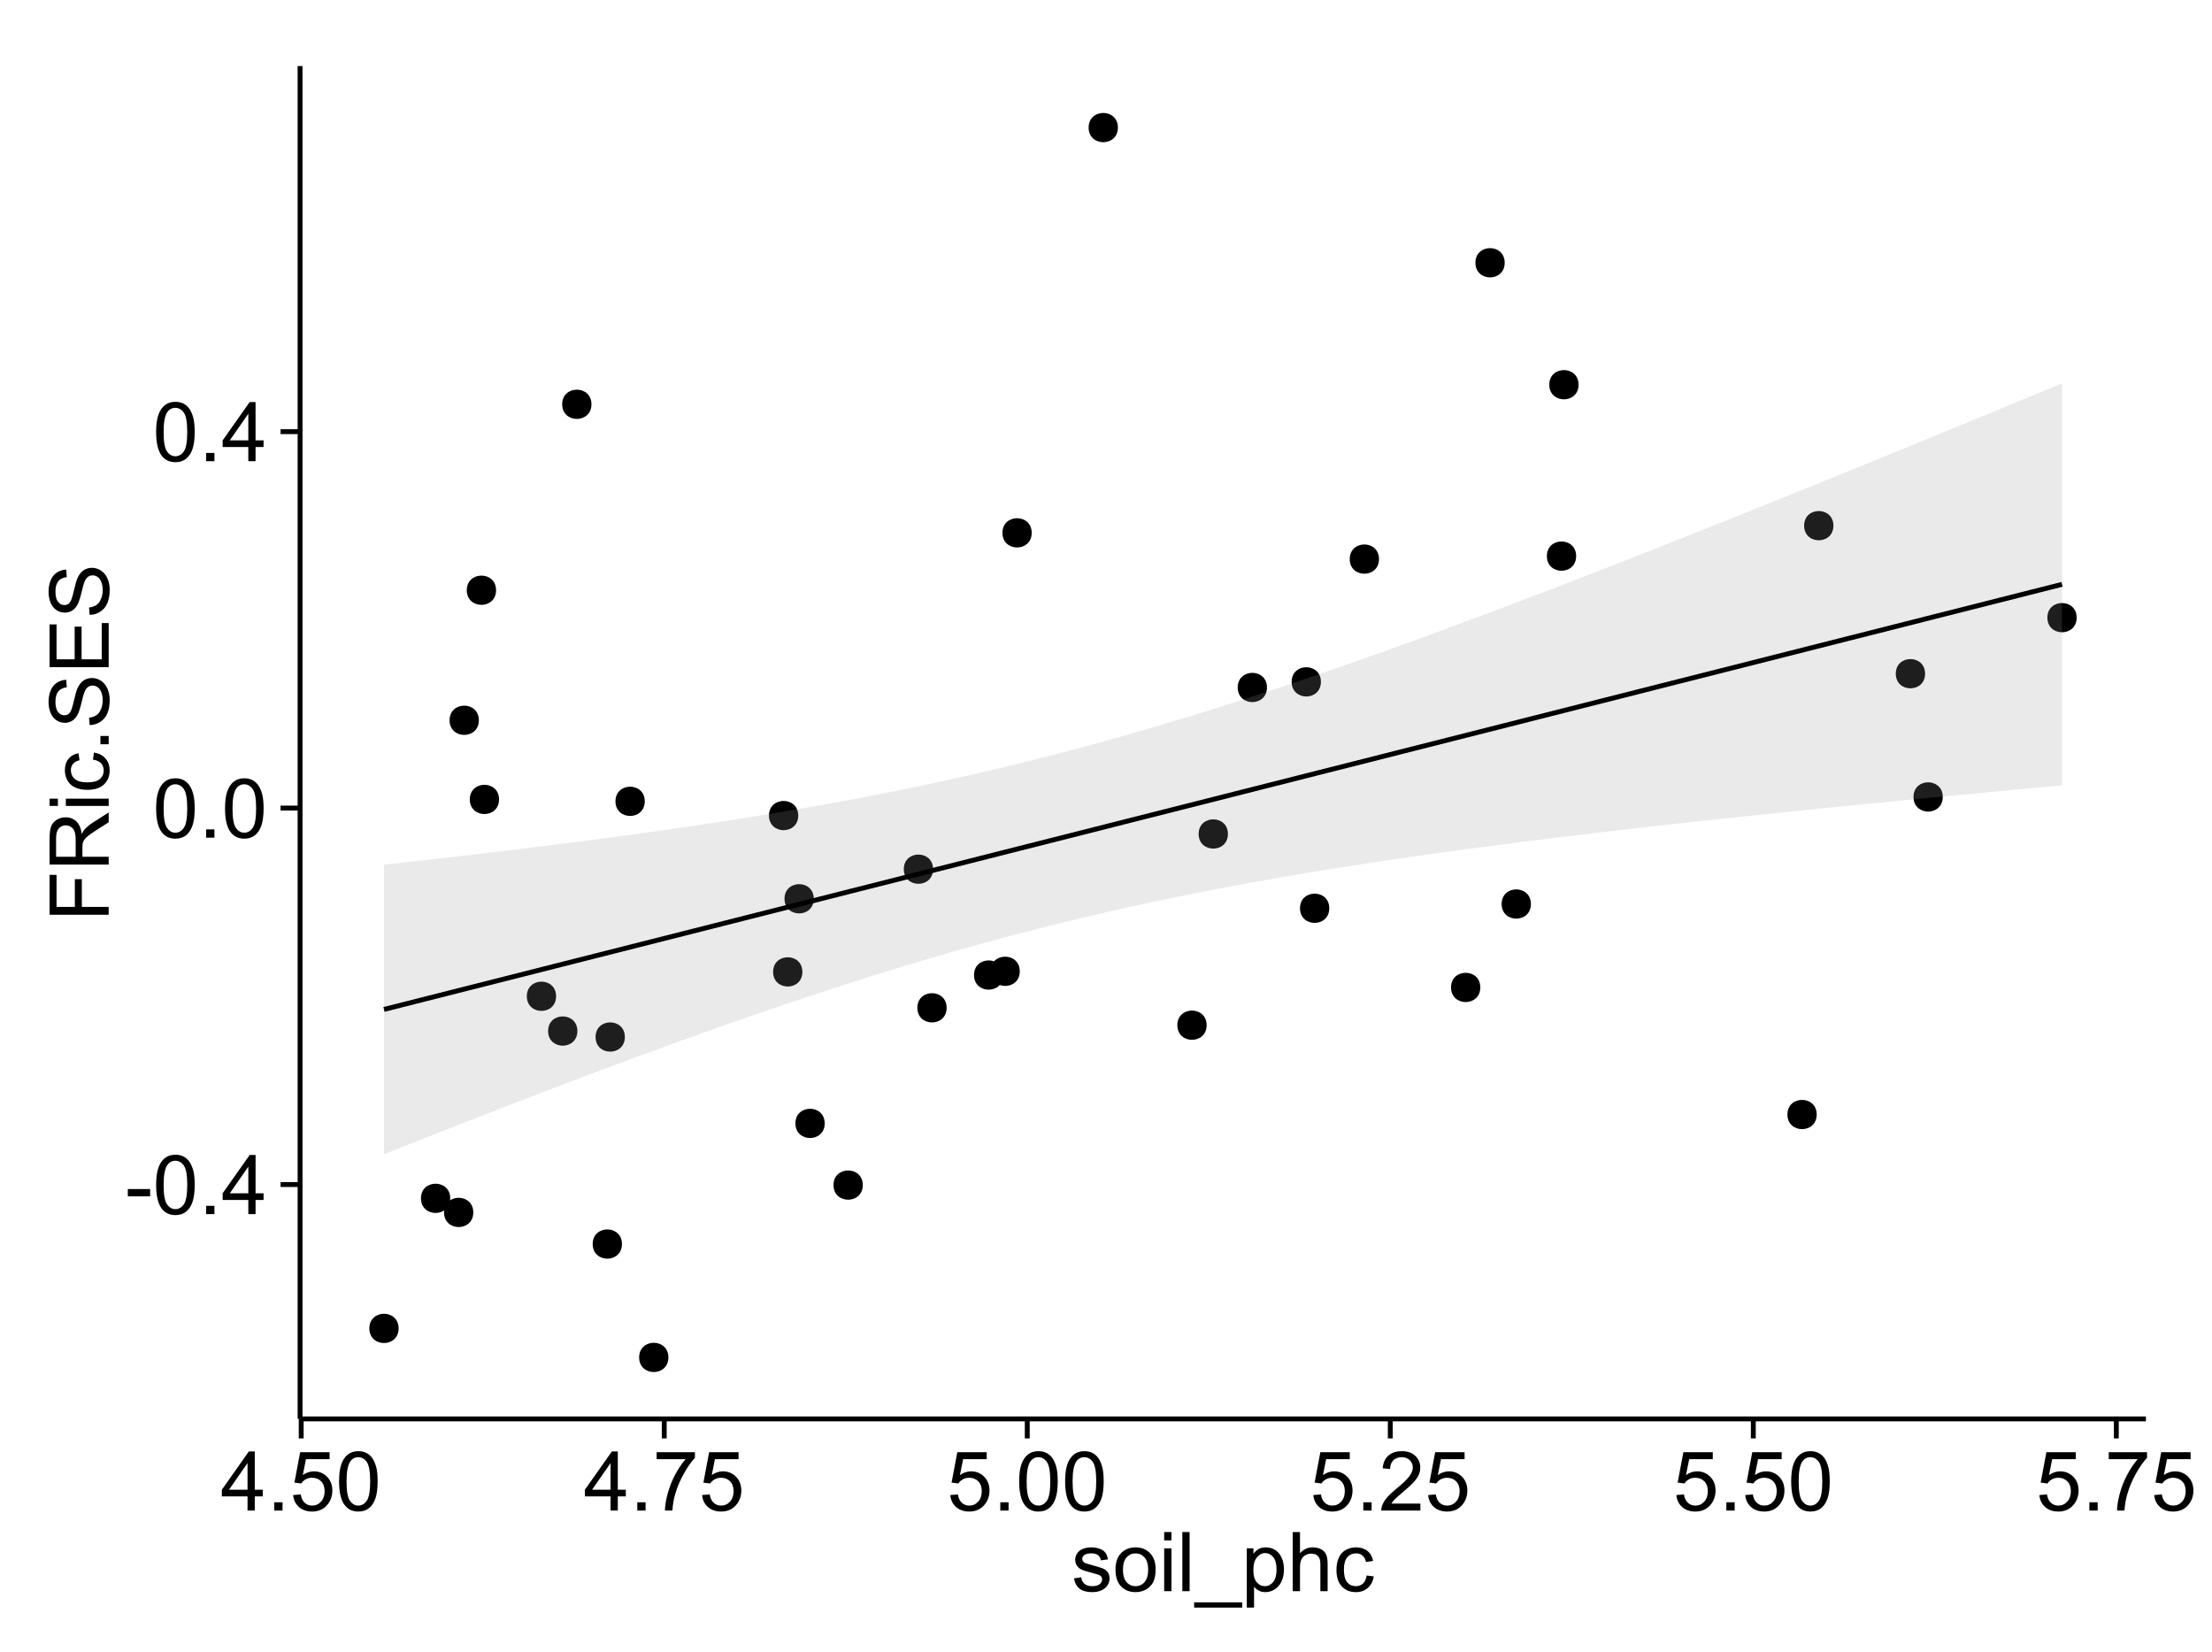 <?xml version="1.0" encoding="UTF-8"?>
<svg xmlns="http://www.w3.org/2000/svg" xmlns:xlink="http://www.w3.org/1999/xlink" width="482pt" height="360pt" viewBox="0 0 482 360" version="1.1">
<defs>
<g>
<symbol overflow="visible" id="glyph0-0">
<path style="stroke:none;" d="M 0.57 -3.867 L 0.57 -5.457 L 5.43 -5.457 L 5.43 -3.867 Z M 0.57 -3.867 "/>
</symbol>
<symbol overflow="visible" id="glyph0-1">
<path style="stroke:none;" d="M 0.746 -6.355 C 0.742 -7.875 0.898 -9.102 1.215 -10.031 C 1.527 -10.961 1.996 -11.676 2.613 -12.18 C 3.23 -12.684 4.008 -12.938 4.949 -12.938 C 5.637 -12.938 6.242 -12.797 6.766 -12.52 C 7.285 -12.238 7.715 -11.836 8.059 -11.316 C 8.395 -10.789 8.664 -10.152 8.859 -9.398 C 9.051 -8.645 9.145 -7.629 9.148 -6.355 C 9.145 -4.84 8.992 -3.617 8.684 -2.691 C 8.371 -1.762 7.906 -1.047 7.289 -0.539 C 6.672 -0.035 5.891 0.215 4.949 0.219 C 3.703 0.215 2.727 -0.227 2.023 -1.117 C 1.168 -2.188 0.742 -3.934 0.746 -6.355 Z M 2.375 -6.355 C 2.371 -4.234 2.621 -2.824 3.117 -2.129 C 3.609 -1.426 4.219 -1.078 4.949 -1.082 C 5.672 -1.078 6.281 -1.43 6.781 -2.137 C 7.273 -2.836 7.523 -4.242 7.523 -6.355 C 7.523 -8.473 7.273 -9.883 6.781 -10.582 C 6.281 -11.277 5.664 -11.625 4.93 -11.629 C 4.199 -11.625 3.621 -11.316 3.191 -10.703 C 2.645 -9.918 2.371 -8.469 2.375 -6.355 Z M 2.375 -6.355 "/>
</symbol>
<symbol overflow="visible" id="glyph0-2">
<path style="stroke:none;" d="M 1.633 0 L 1.633 -1.801 L 3.438 -1.801 L 3.438 0 Z M 1.633 0 "/>
</symbol>
<symbol overflow="visible" id="glyph0-3">
<path style="stroke:none;" d="M 5.82 0 L 5.82 -3.086 L 0.227 -3.086 L 0.227 -4.535 L 6.109 -12.883 L 7.398 -12.883 L 7.398 -4.535 L 9.141 -4.535 L 9.141 -3.086 L 7.398 -3.086 L 7.398 0 Z M 5.82 -4.535 L 5.82 -10.344 L 1.785 -4.535 Z M 5.82 -4.535 "/>
</symbol>
<symbol overflow="visible" id="glyph0-4">
<path style="stroke:none;" d="M 0.746 -3.375 L 2.406 -3.516 C 2.527 -2.707 2.812 -2.098 3.266 -1.691 C 3.711 -1.281 4.254 -1.078 4.887 -1.082 C 5.648 -1.078 6.293 -1.363 6.82 -1.941 C 7.344 -2.512 7.605 -3.273 7.609 -4.227 C 7.605 -5.125 7.352 -5.84 6.848 -6.363 C 6.34 -6.883 5.676 -7.141 4.859 -7.145 C 4.344 -7.141 3.887 -7.027 3.48 -6.797 C 3.07 -6.566 2.746 -6.266 2.516 -5.898 L 1.027 -6.09 L 2.277 -12.711 L 8.684 -12.711 L 8.684 -11.195 L 3.543 -11.195 L 2.848 -7.734 C 3.621 -8.273 4.43 -8.543 5.281 -8.543 C 6.402 -8.543 7.352 -8.152 8.129 -7.371 C 8.898 -6.59 9.285 -5.586 9.289 -4.367 C 9.285 -3.195 8.945 -2.188 8.27 -1.344 C 7.441 -0.301 6.316 0.215 4.887 0.219 C 3.715 0.215 2.758 -0.109 2.016 -0.766 C 1.273 -1.418 0.848 -2.289 0.746 -3.375 Z M 0.746 -3.375 "/>
</symbol>
<symbol overflow="visible" id="glyph0-5">
<path style="stroke:none;" d="M 0.852 -11.195 L 0.852 -12.719 L 9.195 -12.719 L 9.195 -11.488 C 8.367 -10.613 7.555 -9.453 6.754 -8.008 C 5.945 -6.559 5.324 -5.07 4.887 -3.543 C 4.57 -2.461 4.367 -1.281 4.281 0 L 2.656 0 C 2.668 -1.012 2.867 -2.234 3.25 -3.672 C 3.629 -5.105 4.176 -6.492 4.891 -7.828 C 5.602 -9.16 6.359 -10.281 7.164 -11.195 Z M 0.852 -11.195 "/>
</symbol>
<symbol overflow="visible" id="glyph0-6">
<path style="stroke:none;" d="M 9.062 -1.52 L 9.062 0 L 0.547 0 C 0.531 -0.379 0.594 -0.742 0.73 -1.098 C 0.945 -1.676 1.293 -2.25 1.77 -2.812 C 2.246 -3.375 2.934 -4.023 3.84 -4.766 C 5.238 -5.906 6.188 -6.816 6.68 -7.492 C 7.172 -8.16 7.418 -8.793 7.418 -9.395 C 7.418 -10.02 7.191 -10.551 6.746 -10.98 C 6.293 -11.41 5.711 -11.625 4.992 -11.629 C 4.23 -11.625 3.621 -11.395 3.164 -10.941 C 2.703 -10.48 2.469 -9.848 2.469 -9.043 L 0.844 -9.211 C 0.953 -10.422 1.371 -11.344 2.102 -11.984 C 2.824 -12.617 3.801 -12.938 5.027 -12.938 C 6.262 -12.938 7.238 -12.594 7.961 -11.91 C 8.68 -11.223 9.039 -10.371 9.043 -9.359 C 9.039 -8.84 8.934 -8.336 8.727 -7.84 C 8.512 -7.34 8.164 -6.812 7.676 -6.266 C 7.188 -5.711 6.375 -4.957 5.238 -4 C 4.285 -3.199 3.676 -2.66 3.41 -2.379 C 3.141 -2.094 2.918 -1.805 2.742 -1.52 Z M 9.062 -1.52 "/>
</symbol>
<symbol overflow="visible" id="glyph0-7">
<path style="stroke:none;" d="M 0.555 -2.785 L 2.117 -3.031 C 2.203 -2.402 2.449 -1.922 2.852 -1.59 C 3.25 -1.254 3.812 -1.09 4.535 -1.09 C 5.262 -1.09 5.801 -1.234 6.152 -1.531 C 6.504 -1.824 6.68 -2.172 6.68 -2.574 C 6.68 -2.926 6.523 -3.207 6.215 -3.418 C 5.996 -3.555 5.457 -3.734 4.598 -3.953 C 3.434 -4.246 2.629 -4.5 2.184 -4.715 C 1.734 -4.926 1.395 -5.223 1.164 -5.602 C 0.93 -5.98 0.812 -6.398 0.816 -6.855 C 0.812 -7.27 0.91 -7.652 1.102 -8.012 C 1.293 -8.363 1.551 -8.66 1.883 -8.895 C 2.125 -9.074 2.461 -9.227 2.887 -9.355 C 3.309 -9.48 3.766 -9.543 4.254 -9.547 C 4.984 -9.543 5.625 -9.438 6.184 -9.23 C 6.734 -9.016 7.145 -8.73 7.41 -8.371 C 7.672 -8.008 7.852 -7.527 7.953 -6.926 L 6.406 -6.715 C 6.332 -7.195 6.129 -7.57 5.793 -7.84 C 5.453 -8.105 4.977 -8.238 4.367 -8.242 C 3.637 -8.238 3.121 -8.117 2.812 -7.883 C 2.5 -7.641 2.344 -7.359 2.348 -7.039 C 2.344 -6.832 2.406 -6.648 2.539 -6.484 C 2.664 -6.312 2.867 -6.172 3.148 -6.062 C 3.301 -6.004 3.766 -5.871 4.543 -5.66 C 5.66 -5.359 6.441 -5.113 6.887 -4.926 C 7.324 -4.734 7.672 -4.457 7.926 -4.094 C 8.176 -3.73 8.301 -3.281 8.305 -2.742 C 8.301 -2.215 8.148 -1.719 7.844 -1.254 C 7.535 -0.785 7.09 -0.422 6.512 -0.172 C 5.926 0.086 5.27 0.211 4.543 0.211 C 3.328 0.211 2.406 -0.039 1.77 -0.543 C 1.133 -1.047 0.727 -1.793 0.555 -2.785 Z M 0.555 -2.785 "/>
</symbol>
<symbol overflow="visible" id="glyph0-8">
<path style="stroke:none;" d="M 0.598 -4.668 C 0.598 -6.391 1.078 -7.672 2.039 -8.508 C 2.84 -9.199 3.816 -9.543 4.977 -9.547 C 6.254 -9.543 7.305 -9.125 8.121 -8.285 C 8.934 -7.441 9.34 -6.277 9.344 -4.797 C 9.34 -3.594 9.16 -2.648 8.801 -1.961 C 8.441 -1.27 7.914 -0.734 7.227 -0.359 C 6.535 0.023 5.785 0.211 4.977 0.211 C 3.664 0.211 2.609 -0.207 1.805 -1.047 C 1 -1.883 0.598 -3.09 0.598 -4.668 Z M 2.223 -4.668 C 2.219 -3.469 2.48 -2.574 3.004 -1.98 C 3.523 -1.387 4.18 -1.09 4.977 -1.09 C 5.758 -1.09 6.41 -1.387 6.934 -1.984 C 7.453 -2.582 7.715 -3.492 7.719 -4.719 C 7.715 -5.871 7.453 -6.746 6.93 -7.344 C 6.402 -7.934 5.75 -8.23 4.977 -8.234 C 4.18 -8.23 3.523 -7.938 3.004 -7.348 C 2.48 -6.754 2.219 -5.859 2.223 -4.668 Z M 2.223 -4.668 "/>
</symbol>
<symbol overflow="visible" id="glyph0-9">
<path style="stroke:none;" d="M 1.195 -11.066 L 1.195 -12.883 L 2.777 -12.883 L 2.777 -11.066 Z M 1.195 0 L 1.195 -9.336 L 2.777 -9.336 L 2.777 0 Z M 1.195 0 "/>
</symbol>
<symbol overflow="visible" id="glyph0-10">
<path style="stroke:none;" d="M 1.152 0 L 1.152 -12.883 L 2.734 -12.883 L 2.734 0 Z M 1.152 0 "/>
</symbol>
<symbol overflow="visible" id="glyph0-11">
<path style="stroke:none;" d="M -0.273 3.578 L -0.273 2.434 L 10.211 2.434 L 10.211 3.578 Z M -0.273 3.578 "/>
</symbol>
<symbol overflow="visible" id="glyph0-12">
<path style="stroke:none;" d="M 1.188 3.578 L 1.188 -9.336 L 2.629 -9.336 L 2.629 -8.121 C 2.965 -8.594 3.348 -8.949 3.777 -9.188 C 4.203 -9.426 4.723 -9.543 5.336 -9.547 C 6.129 -9.543 6.832 -9.34 7.445 -8.93 C 8.051 -8.516 8.512 -7.934 8.824 -7.191 C 9.133 -6.441 9.285 -5.625 9.289 -4.738 C 9.285 -3.781 9.113 -2.922 8.773 -2.156 C 8.43 -1.391 7.934 -0.805 7.281 -0.398 C 6.625 0.008 5.938 0.211 5.219 0.211 C 4.691 0.211 4.219 0.102 3.801 -0.121 C 3.379 -0.344 3.035 -0.625 2.77 -0.969 L 2.77 3.578 Z M 2.617 -4.613 C 2.613 -3.41 2.855 -2.523 3.348 -1.949 C 3.832 -1.375 4.422 -1.09 5.117 -1.09 C 5.816 -1.09 6.418 -1.387 6.922 -1.98 C 7.418 -2.574 7.668 -3.496 7.672 -4.746 C 7.668 -5.934 7.426 -6.824 6.938 -7.418 C 6.445 -8.008 5.859 -8.301 5.188 -8.305 C 4.508 -8.301 3.91 -7.988 3.395 -7.359 C 2.871 -6.727 2.613 -5.809 2.617 -4.613 Z M 2.617 -4.613 "/>
</symbol>
<symbol overflow="visible" id="glyph0-13">
<path style="stroke:none;" d="M 1.188 0 L 1.188 -12.883 L 2.77 -12.883 L 2.77 -8.262 C 3.504 -9.117 4.434 -9.543 5.562 -9.547 C 6.25 -9.543 6.852 -9.406 7.363 -9.137 C 7.871 -8.859 8.234 -8.484 8.457 -8.004 C 8.676 -7.523 8.789 -6.824 8.789 -5.914 L 8.789 0 L 7.207 0 L 7.207 -5.914 C 7.207 -6.703 7.035 -7.281 6.691 -7.641 C 6.348 -8 5.863 -8.18 5.238 -8.184 C 4.77 -8.18 4.328 -8.059 3.914 -7.816 C 3.5 -7.574 3.203 -7.242 3.031 -6.828 C 2.852 -6.406 2.766 -5.832 2.77 -5.105 L 2.77 0 Z M 1.188 0 "/>
</symbol>
<symbol overflow="visible" id="glyph0-14">
<path style="stroke:none;" d="M 7.277 -3.418 L 8.832 -3.219 C 8.66 -2.141 8.227 -1.301 7.527 -0.699 C 6.824 -0.09 5.965 0.211 4.949 0.211 C 3.668 0.211 2.641 -0.203 1.867 -1.039 C 1.09 -1.871 0.703 -3.07 0.703 -4.633 C 0.703 -5.637 0.867 -6.52 1.203 -7.277 C 1.531 -8.031 2.039 -8.598 2.727 -8.977 C 3.406 -9.355 4.152 -9.543 4.957 -9.547 C 5.969 -9.543 6.797 -9.289 7.441 -8.777 C 8.086 -8.262 8.5 -7.531 8.684 -6.594 L 7.145 -6.355 C 6.996 -6.98 6.738 -7.453 6.367 -7.77 C 5.992 -8.082 5.543 -8.238 5.02 -8.242 C 4.219 -8.238 3.57 -7.953 3.074 -7.387 C 2.574 -6.812 2.324 -5.91 2.328 -4.676 C 2.324 -3.422 2.566 -2.508 3.047 -1.941 C 3.527 -1.371 4.152 -1.09 4.93 -1.09 C 5.547 -1.09 6.066 -1.277 6.484 -1.66 C 6.898 -2.039 7.164 -2.625 7.277 -3.418 Z M 7.277 -3.418 "/>
</symbol>
<symbol overflow="visible" id="glyph1-0">
<path style="stroke:none;" d="M 0 -1.477 L -12.883 -1.477 L -12.883 -10.168 L -11.363 -10.168 L -11.363 -3.184 L -7.375 -3.184 L -7.375 -9.227 L -5.852 -9.227 L -5.852 -3.184 L 0 -3.18 Z M 0 -1.477 "/>
</symbol>
<symbol overflow="visible" id="glyph1-1">
<path style="stroke:none;" d="M 0 -1.414 L -12.883 -1.414 L -12.883 -7.129 C -12.879 -8.273 -12.762 -9.145 -12.535 -9.746 C -12.301 -10.34 -11.895 -10.82 -11.312 -11.18 C -10.723 -11.535 -10.074 -11.711 -9.367 -11.715 C -8.449 -11.711 -7.68 -11.418 -7.055 -10.828 C -6.43 -10.234 -6.031 -9.32 -5.863 -8.086 C -5.641 -8.535 -5.426 -8.875 -5.219 -9.113 C -4.762 -9.605 -4.191 -10.078 -3.508 -10.531 L 0 -12.77 L 0 -10.625 L -2.68 -8.922 C -3.449 -8.418 -4.043 -8.008 -4.453 -7.688 C -4.863 -7.367 -5.148 -7.078 -5.316 -6.824 C -5.477 -6.566 -5.594 -6.309 -5.66 -6.047 C -5.699 -5.852 -5.719 -5.535 -5.723 -5.098 L -5.723 -3.121 L 0 -3.121 Z M -7.199 -3.121 L -7.199 -6.785 C -7.195 -7.562 -7.273 -8.172 -7.438 -8.613 C -7.594 -9.051 -7.852 -9.383 -8.211 -9.613 C -8.562 -9.84 -8.949 -9.953 -9.367 -9.957 C -9.973 -9.953 -10.473 -9.734 -10.871 -9.293 C -11.262 -8.852 -11.461 -8.152 -11.461 -7.199 L -11.461 -3.121 Z M -7.199 -3.121 "/>
</symbol>
<symbol overflow="visible" id="glyph1-2">
<path style="stroke:none;" d="M -11.066 -1.195 L -12.883 -1.195 L -12.883 -2.777 L -11.066 -2.777 Z M 0 -1.195 L -9.336 -1.195 L -9.336 -2.777 L 0 -2.777 Z M 0 -1.195 "/>
</symbol>
<symbol overflow="visible" id="glyph1-3">
<path style="stroke:none;" d="M -3.418 -7.277 L -3.215 -8.832 C -2.141 -8.66 -1.301 -8.227 -0.699 -7.527 C -0.09 -6.824 0.211 -5.965 0.211 -4.949 C 0.211 -3.668 -0.203 -2.641 -1.039 -1.867 C -1.871 -1.09 -3.07 -0.703 -4.633 -0.703 C -5.637 -0.703 -6.52 -0.867 -7.277 -1.203 C -8.031 -1.535 -8.598 -2.047 -8.977 -2.73 C -9.355 -3.41 -9.543 -4.152 -9.547 -4.957 C -9.543 -5.969 -9.289 -6.797 -8.777 -7.441 C -8.262 -8.086 -7.531 -8.5 -6.59 -8.684 L -6.355 -7.145 C -6.98 -6.996 -7.453 -6.738 -7.77 -6.367 C -8.082 -5.992 -8.238 -5.543 -8.242 -5.02 C -8.238 -4.219 -7.953 -3.57 -7.387 -3.074 C -6.812 -2.574 -5.91 -2.324 -4.676 -2.328 C -3.422 -2.324 -2.508 -2.566 -1.941 -3.047 C -1.371 -3.527 -1.09 -4.152 -1.09 -4.93 C -1.09 -5.547 -1.277 -6.066 -1.66 -6.484 C -2.035 -6.898 -2.621 -7.164 -3.418 -7.277 Z M -3.418 -7.277 "/>
</symbol>
<symbol overflow="visible" id="glyph1-4">
<path style="stroke:none;" d="M 0 -1.633 L -1.801 -1.633 L -1.801 -3.438 L 0 -3.438 Z M 0 -1.633 "/>
</symbol>
<symbol overflow="visible" id="glyph1-5">
<path style="stroke:none;" d="M -4.141 -0.809 L -4.281 -2.418 C -3.633 -2.492 -3.102 -2.668 -2.691 -2.949 C -2.277 -3.223 -1.945 -3.656 -1.691 -4.246 C -1.434 -4.828 -1.305 -5.488 -1.309 -6.223 C -1.305 -6.871 -1.402 -7.445 -1.598 -7.945 C -1.789 -8.441 -2.055 -8.809 -2.395 -9.055 C -2.727 -9.297 -3.094 -9.422 -3.496 -9.422 C -3.898 -9.422 -4.25 -9.305 -4.555 -9.07 C -4.852 -8.836 -5.105 -8.449 -5.316 -7.91 C -5.449 -7.562 -5.66 -6.797 -5.945 -5.613 C -6.227 -4.43 -6.496 -3.602 -6.75 -3.129 C -7.07 -2.512 -7.469 -2.051 -7.949 -1.754 C -8.422 -1.449 -8.957 -1.301 -9.555 -1.301 C -10.203 -1.301 -10.812 -1.484 -11.379 -1.855 C -11.941 -2.223 -12.367 -2.762 -12.664 -3.473 C -12.953 -4.18 -13.102 -4.969 -13.105 -5.836 C -13.102 -6.789 -12.945 -7.629 -12.641 -8.363 C -12.328 -9.09 -11.879 -9.652 -11.285 -10.043 C -10.688 -10.434 -10.008 -10.645 -9.254 -10.68 L -9.133 -9.043 C -9.941 -8.953 -10.555 -8.656 -10.977 -8.152 C -11.391 -7.641 -11.602 -6.895 -11.602 -5.906 C -11.602 -4.875 -11.41 -4.121 -11.035 -3.652 C -10.652 -3.176 -10.199 -2.941 -9.668 -2.945 C -9.203 -2.941 -8.82 -3.109 -8.523 -3.445 C -8.223 -3.773 -7.918 -4.629 -7.605 -6.016 C -7.293 -7.398 -7.02 -8.348 -6.785 -8.867 C -6.438 -9.613 -5.996 -10.168 -5.469 -10.527 C -4.938 -10.883 -4.328 -11.062 -3.637 -11.066 C -2.949 -11.062 -2.305 -10.867 -1.699 -10.477 C -1.09 -10.082 -0.617 -9.516 -0.285 -8.781 C 0.051 -8.043 0.215 -7.215 0.219 -6.301 C 0.215 -5.133 0.051 -4.156 -0.289 -3.371 C -0.625 -2.578 -1.137 -1.961 -1.824 -1.516 C -2.504 -1.066 -3.277 -0.832 -4.141 -0.809 Z M -4.141 -0.809 "/>
</symbol>
<symbol overflow="visible" id="glyph1-6">
<path style="stroke:none;" d="M 0 -1.422 L -12.883 -1.426 L -12.883 -10.742 L -11.363 -10.742 L -11.363 -3.129 L -7.418 -3.129 L -7.418 -10.258 L -5.906 -10.258 L -5.906 -3.129 L -1.52 -3.129 L -1.52 -11.039 L 0 -11.039 Z M 0 -1.422 "/>
</symbol>
</g>
<clipPath id="clip1">
  <path d="M 65.387 14.398 L 468.598 14.398 L 468.598 310.164 L 65.387 310.164 Z M 65.387 14.398 "/>
</clipPath>
</defs>
<g id="surface4061">
<rect x="0" y="0" width="482" height="360" style="fill:rgb(100%,100%,100%);fill-opacity:1;stroke:none;"/>
<rect x="0" y="0" width="482" height="360" style="fill:rgb(100%,100%,100%);fill-opacity:1;stroke:none;"/>
<path style="fill:none;stroke-width:1.063;stroke-linecap:round;stroke-linejoin:round;stroke:rgb(100%,100%,100%);stroke-opacity:1;stroke-miterlimit:10;" d="M 0 360 L 482 360 L 482 0 L 0 0 Z M 0 360 "/>
<g clip-path="url(#clip1)" clip-rule="nonzero">
<path style=" stroke:none;fill-rule:nonzero;fill:rgb(100%,100%,100%);fill-opacity:1;" d="M 65.387 309.168 L 467.598 309.168 L 467.598 14.402 L 65.387 14.402 Z M 65.387 309.168 "/>
<path style=" stroke:none;fill-rule:nonzero;fill:rgb(0%,0%,0%);fill-opacity:1;" d="M 178.637 244.777 C 178.637 247.613 174.387 247.613 174.387 244.777 C 174.387 241.945 178.637 241.945 178.637 244.777 "/>
<path style=" stroke:none;fill-rule:nonzero;fill:rgb(0%,0%,0%);fill-opacity:1;" d="M 103.281 156.941 C 103.281 159.777 99.027 159.777 99.027 156.941 C 99.027 154.109 103.281 154.109 103.281 156.941 "/>
<path style=" stroke:none;fill-rule:nonzero;fill:rgb(0%,0%,0%);fill-opacity:1;" d="M 173.777 211.766 C 173.777 214.602 169.527 214.602 169.527 211.766 C 169.527 208.934 173.777 208.934 173.777 211.766 "/>
<path style=" stroke:none;fill-rule:nonzero;fill:rgb(0%,0%,0%);fill-opacity:1;" d="M 107.68 174.188 C 107.68 177.02 103.43 177.02 103.43 174.188 C 103.43 171.352 107.68 171.352 107.68 174.188 "/>
<path style=" stroke:none;fill-rule:nonzero;fill:rgb(0%,0%,0%);fill-opacity:1;" d="M 217.559 212.453 C 217.559 215.289 213.305 215.289 213.305 212.453 C 213.305 209.621 217.559 209.621 217.559 212.453 "/>
<path style=" stroke:none;fill-rule:nonzero;fill:rgb(0%,0%,0%);fill-opacity:1;" d="M 242.531 27.797 C 242.531 30.633 238.277 30.633 238.277 27.797 C 238.277 24.965 242.531 24.965 242.531 27.797 "/>
<path style=" stroke:none;fill-rule:nonzero;fill:rgb(0%,0%,0%);fill-opacity:1;" d="M 261.863 223.379 C 261.863 226.215 257.609 226.215 257.609 223.379 C 257.609 220.547 261.863 220.547 261.863 223.379 "/>
<path style=" stroke:none;fill-rule:nonzero;fill:rgb(0%,0%,0%);fill-opacity:1;" d="M 135.09 225.957 C 135.09 228.793 130.84 228.793 130.84 225.957 C 130.84 223.121 135.09 223.121 135.09 225.957 "/>
<path style=" stroke:none;fill-rule:nonzero;fill:rgb(0%,0%,0%);fill-opacity:1;" d="M 120.109 217.078 C 120.109 219.914 115.859 219.914 115.859 217.078 C 115.859 214.246 120.109 214.246 120.109 217.078 "/>
<path style=" stroke:none;fill-rule:nonzero;fill:rgb(0%,0%,0%);fill-opacity:1;" d="M 221.148 211.641 C 221.148 214.473 216.898 214.473 216.898 211.641 C 216.898 208.805 221.148 208.805 221.148 211.641 "/>
<path style=" stroke:none;fill-rule:nonzero;fill:rgb(0%,0%,0%);fill-opacity:1;" d="M 186.938 258.219 C 186.938 261.055 182.688 261.055 182.688 258.219 C 182.688 255.383 186.938 255.383 186.938 258.219 "/>
<path style=" stroke:none;fill-rule:nonzero;fill:rgb(0%,0%,0%);fill-opacity:1;" d="M 176.262 195.84 C 176.262 198.672 172.008 198.672 172.008 195.84 C 172.008 193.004 176.262 193.004 176.262 195.84 "/>
<path style=" stroke:none;fill-rule:nonzero;fill:rgb(0%,0%,0%);fill-opacity:1;" d="M 275.016 149.797 C 275.016 152.629 270.762 152.629 270.762 149.797 C 270.762 146.961 275.016 146.961 275.016 149.797 "/>
<path style=" stroke:none;fill-rule:nonzero;fill:rgb(0%,0%,0%);fill-opacity:1;" d="M 139.43 174.598 C 139.43 177.434 135.176 177.434 135.176 174.598 C 135.176 171.766 139.43 171.766 139.43 174.598 "/>
<path style=" stroke:none;fill-rule:nonzero;fill:rgb(0%,0%,0%);fill-opacity:1;" d="M 107.031 128.605 C 107.031 131.441 102.781 131.441 102.781 128.605 C 102.781 125.773 107.031 125.773 107.031 128.605 "/>
<path style=" stroke:none;fill-rule:nonzero;fill:rgb(0%,0%,0%);fill-opacity:1;" d="M 342.383 121.172 C 342.383 124.008 338.129 124.008 338.129 121.172 C 338.129 118.34 342.383 118.34 342.383 121.172 "/>
<path style=" stroke:none;fill-rule:nonzero;fill:rgb(0%,0%,0%);fill-opacity:1;" d="M 288.59 197.906 C 288.59 200.738 284.336 200.738 284.336 197.906 C 284.336 195.07 288.59 195.07 288.59 197.906 "/>
<path style=" stroke:none;fill-rule:nonzero;fill:rgb(0%,0%,0%);fill-opacity:1;" d="M 202.258 189.391 C 202.258 192.223 198.008 192.223 198.008 189.391 C 198.008 186.555 202.258 186.555 202.258 189.391 "/>
<path style=" stroke:none;fill-rule:nonzero;fill:rgb(0%,0%,0%);fill-opacity:1;" d="M 266.504 181.715 C 266.504 184.551 262.25 184.551 262.25 181.715 C 262.25 178.883 266.504 178.883 266.504 181.715 "/>
<path style=" stroke:none;fill-rule:nonzero;fill:rgb(0%,0%,0%);fill-opacity:1;" d="M 172.875 177.703 C 172.875 180.539 168.621 180.539 168.621 177.703 C 168.621 174.867 172.875 174.867 172.875 177.703 "/>
<path style=" stroke:none;fill-rule:nonzero;fill:rgb(0%,0%,0%);fill-opacity:1;" d="M 223.746 116.102 C 223.746 118.938 219.496 118.938 219.496 116.102 C 219.496 113.266 223.746 113.266 223.746 116.102 "/>
<path style=" stroke:none;fill-rule:nonzero;fill:rgb(0%,0%,0%);fill-opacity:1;" d="M 144.582 295.77 C 144.582 298.602 140.332 298.602 140.332 295.77 C 140.332 292.934 144.582 292.934 144.582 295.77 "/>
<path style=" stroke:none;fill-rule:nonzero;fill:rgb(0%,0%,0%);fill-opacity:1;" d="M 342.91 83.824 C 342.91 86.66 338.656 86.66 338.656 83.824 C 338.656 80.988 342.91 80.988 342.91 83.824 "/>
<path style=" stroke:none;fill-rule:nonzero;fill:rgb(0%,0%,0%);fill-opacity:1;" d="M 422.27 173.648 C 422.27 176.48 418.02 176.48 418.02 173.648 C 418.02 170.812 422.27 170.812 422.27 173.648 "/>
<path style=" stroke:none;fill-rule:nonzero;fill:rgb(0%,0%,0%);fill-opacity:1;" d="M 85.797 289.449 C 85.797 292.285 81.543 292.285 81.543 289.449 C 81.543 286.617 85.797 286.617 85.797 289.449 "/>
<path style=" stroke:none;fill-rule:nonzero;fill:rgb(0%,0%,0%);fill-opacity:1;" d="M 102.07 264.176 C 102.07 267.012 97.82 267.012 97.82 264.176 C 97.82 261.344 102.07 261.344 102.07 264.176 "/>
<path style=" stroke:none;fill-rule:nonzero;fill:rgb(0%,0%,0%);fill-opacity:1;" d="M 286.766 148.57 C 286.766 151.406 282.516 151.406 282.516 148.57 C 282.516 145.738 286.766 145.738 286.766 148.57 "/>
<path style=" stroke:none;fill-rule:nonzero;fill:rgb(0%,0%,0%);fill-opacity:1;" d="M 394.801 242.844 C 394.801 245.68 390.547 245.68 390.547 242.844 C 390.547 240.012 394.801 240.012 394.801 242.844 "/>
<path style=" stroke:none;fill-rule:nonzero;fill:rgb(0%,0%,0%);fill-opacity:1;" d="M 299.426 121.824 C 299.426 124.66 295.172 124.66 295.172 121.824 C 295.172 118.988 299.426 118.988 299.426 121.824 "/>
<path style=" stroke:none;fill-rule:nonzero;fill:rgb(0%,0%,0%);fill-opacity:1;" d="M 326.812 57.254 C 326.812 60.09 322.559 60.09 322.559 57.254 C 322.559 54.418 326.812 54.418 326.812 57.254 "/>
<path style=" stroke:none;fill-rule:nonzero;fill:rgb(0%,0%,0%);fill-opacity:1;" d="M 97.039 261.105 C 97.039 263.941 92.789 263.941 92.789 261.105 C 92.789 258.27 97.039 258.27 97.039 261.105 "/>
<path style=" stroke:none;fill-rule:nonzero;fill:rgb(0%,0%,0%);fill-opacity:1;" d="M 134.457 271.07 C 134.457 273.902 130.207 273.902 130.207 271.07 C 130.207 268.234 134.457 268.234 134.457 271.07 "/>
<path style=" stroke:none;fill-rule:nonzero;fill:rgb(0%,0%,0%);fill-opacity:1;" d="M 205.211 219.594 C 205.211 222.43 200.957 222.43 200.957 219.594 C 200.957 216.758 205.211 216.758 205.211 219.594 "/>
<path style=" stroke:none;fill-rule:nonzero;fill:rgb(0%,0%,0%);fill-opacity:1;" d="M 332.527 196.98 C 332.527 199.816 328.273 199.816 328.273 196.98 C 328.273 194.145 332.527 194.145 332.527 196.98 "/>
<path style=" stroke:none;fill-rule:nonzero;fill:rgb(0%,0%,0%);fill-opacity:1;" d="M 124.746 224.656 C 124.746 227.492 120.496 227.492 120.496 224.656 C 120.496 221.824 124.746 221.824 124.746 224.656 "/>
<path style=" stroke:none;fill-rule:nonzero;fill:rgb(0%,0%,0%);fill-opacity:1;" d="M 127.816 88.09 C 127.816 90.926 123.562 90.926 123.562 88.09 C 123.562 85.258 127.816 85.258 127.816 88.09 "/>
<path style=" stroke:none;fill-rule:nonzero;fill:rgb(0%,0%,0%);fill-opacity:1;" d="M 398.441 114.535 C 398.441 117.371 394.188 117.371 394.188 114.535 C 394.188 111.703 398.441 111.703 398.441 114.535 "/>
<path style=" stroke:none;fill-rule:nonzero;fill:rgb(0%,0%,0%);fill-opacity:1;" d="M 418.414 146.793 C 418.414 149.629 414.16 149.629 414.16 146.793 C 414.16 143.957 418.414 143.957 418.414 146.793 "/>
<path style=" stroke:none;fill-rule:nonzero;fill:rgb(0%,0%,0%);fill-opacity:1;" d="M 451.445 134.578 C 451.445 137.414 447.191 137.414 447.191 134.578 C 447.191 131.746 451.445 131.746 451.445 134.578 "/>
<path style=" stroke:none;fill-rule:nonzero;fill:rgb(0%,0%,0%);fill-opacity:1;" d="M 321.5 215.152 C 321.5 217.988 317.246 217.988 317.246 215.152 C 317.246 212.316 321.5 212.316 321.5 215.152 "/>
<path style=" stroke:none;fill-rule:nonzero;fill:rgb(0%,0%,0%);fill-opacity:1;" d="M 179.703 244.777 C 179.703 249.031 173.324 249.031 173.324 244.777 C 173.324 240.527 179.703 240.527 179.703 244.777 "/>
<path style=" stroke:none;fill-rule:nonzero;fill:rgb(0%,0%,0%);fill-opacity:1;" d="M 104.344 156.941 C 104.344 161.195 97.965 161.195 97.965 156.941 C 97.965 152.691 104.344 152.691 104.344 156.941 "/>
<path style=" stroke:none;fill-rule:nonzero;fill:rgb(0%,0%,0%);fill-opacity:1;" d="M 174.84 211.766 C 174.84 216.02 168.461 216.02 168.461 211.766 C 168.461 207.516 174.84 207.516 174.84 211.766 "/>
<path style=" stroke:none;fill-rule:nonzero;fill:rgb(0%,0%,0%);fill-opacity:1;" d="M 108.746 174.188 C 108.746 178.438 102.367 178.438 102.367 174.188 C 102.367 169.934 108.746 169.934 108.746 174.188 "/>
<path style=" stroke:none;fill-rule:nonzero;fill:rgb(0%,0%,0%);fill-opacity:1;" d="M 218.621 212.453 C 218.621 216.707 212.242 216.707 212.242 212.453 C 212.242 208.203 218.621 208.203 218.621 212.453 "/>
<path style=" stroke:none;fill-rule:nonzero;fill:rgb(0%,0%,0%);fill-opacity:1;" d="M 243.594 27.797 C 243.594 32.051 237.215 32.051 237.215 27.797 C 237.215 23.547 243.594 23.547 243.594 27.797 "/>
<path style=" stroke:none;fill-rule:nonzero;fill:rgb(0%,0%,0%);fill-opacity:1;" d="M 262.926 223.379 C 262.926 227.633 256.547 227.633 256.547 223.379 C 256.547 219.129 262.926 219.129 262.926 223.379 "/>
<path style=" stroke:none;fill-rule:nonzero;fill:rgb(0%,0%,0%);fill-opacity:1;" d="M 136.156 225.957 C 136.156 230.211 129.777 230.211 129.777 225.957 C 129.777 221.707 136.156 221.707 136.156 225.957 "/>
<path style=" stroke:none;fill-rule:nonzero;fill:rgb(0%,0%,0%);fill-opacity:1;" d="M 121.172 217.078 C 121.172 221.332 114.797 221.332 114.797 217.078 C 114.797 212.828 121.172 212.828 121.172 217.078 "/>
<path style=" stroke:none;fill-rule:nonzero;fill:rgb(0%,0%,0%);fill-opacity:1;" d="M 222.211 211.641 C 222.211 215.891 215.836 215.891 215.836 211.641 C 215.836 207.387 222.211 207.387 222.211 211.641 "/>
<path style=" stroke:none;fill-rule:nonzero;fill:rgb(0%,0%,0%);fill-opacity:1;" d="M 188 258.219 C 188 262.469 181.621 262.469 181.621 258.219 C 181.621 253.965 188 253.965 188 258.219 "/>
<path style=" stroke:none;fill-rule:nonzero;fill:rgb(0%,0%,0%);fill-opacity:1;" d="M 177.324 195.84 C 177.324 200.09 170.945 200.09 170.945 195.84 C 170.945 191.586 177.324 191.586 177.324 195.84 "/>
<path style=" stroke:none;fill-rule:nonzero;fill:rgb(0%,0%,0%);fill-opacity:1;" d="M 276.078 149.797 C 276.078 154.047 269.699 154.047 269.699 149.797 C 269.699 145.543 276.078 145.543 276.078 149.797 "/>
<path style=" stroke:none;fill-rule:nonzero;fill:rgb(0%,0%,0%);fill-opacity:1;" d="M 140.492 174.598 C 140.492 178.852 134.113 178.852 134.113 174.598 C 134.113 170.348 140.492 170.348 140.492 174.598 "/>
<path style=" stroke:none;fill-rule:nonzero;fill:rgb(0%,0%,0%);fill-opacity:1;" d="M 108.094 128.605 C 108.094 132.859 101.715 132.859 101.715 128.605 C 101.715 124.355 108.094 124.355 108.094 128.605 "/>
<path style=" stroke:none;fill-rule:nonzero;fill:rgb(0%,0%,0%);fill-opacity:1;" d="M 343.445 121.172 C 343.445 125.426 337.066 125.426 337.066 121.172 C 337.066 116.922 343.445 116.922 343.445 121.172 "/>
<path style=" stroke:none;fill-rule:nonzero;fill:rgb(0%,0%,0%);fill-opacity:1;" d="M 289.652 197.906 C 289.652 202.156 283.273 202.156 283.273 197.906 C 283.273 193.652 289.652 193.652 289.652 197.906 "/>
<path style=" stroke:none;fill-rule:nonzero;fill:rgb(0%,0%,0%);fill-opacity:1;" d="M 203.32 189.391 C 203.32 193.641 196.941 193.641 196.941 189.391 C 196.941 185.137 203.32 185.137 203.32 189.391 "/>
<path style=" stroke:none;fill-rule:nonzero;fill:rgb(0%,0%,0%);fill-opacity:1;" d="M 267.566 181.715 C 267.566 185.969 261.188 185.969 261.188 181.715 C 261.188 177.465 267.566 177.465 267.566 181.715 "/>
<path style=" stroke:none;fill-rule:nonzero;fill:rgb(0%,0%,0%);fill-opacity:1;" d="M 173.938 177.703 C 173.938 181.957 167.559 181.957 167.559 177.703 C 167.559 173.453 173.938 173.453 173.938 177.703 "/>
<path style=" stroke:none;fill-rule:nonzero;fill:rgb(0%,0%,0%);fill-opacity:1;" d="M 224.809 116.102 C 224.809 120.355 218.434 120.355 218.434 116.102 C 218.434 111.852 224.809 111.852 224.809 116.102 "/>
<path style=" stroke:none;fill-rule:nonzero;fill:rgb(0%,0%,0%);fill-opacity:1;" d="M 145.645 295.77 C 145.645 300.02 139.27 300.02 139.27 295.77 C 139.27 291.516 145.645 291.516 145.645 295.77 "/>
<path style=" stroke:none;fill-rule:nonzero;fill:rgb(0%,0%,0%);fill-opacity:1;" d="M 343.973 83.824 C 343.973 88.078 337.594 88.078 337.594 83.824 C 337.594 79.574 343.973 79.574 343.973 83.824 "/>
<path style=" stroke:none;fill-rule:nonzero;fill:rgb(0%,0%,0%);fill-opacity:1;" d="M 423.332 173.648 C 423.332 177.898 416.957 177.898 416.957 173.648 C 416.957 169.395 423.332 169.395 423.332 173.648 "/>
<path style=" stroke:none;fill-rule:nonzero;fill:rgb(0%,0%,0%);fill-opacity:1;" d="M 86.859 289.449 C 86.859 293.703 80.48 293.703 80.48 289.449 C 80.48 285.199 86.859 285.199 86.859 289.449 "/>
<path style=" stroke:none;fill-rule:nonzero;fill:rgb(0%,0%,0%);fill-opacity:1;" d="M 103.133 264.176 C 103.133 268.43 96.758 268.43 96.758 264.176 C 96.758 259.926 103.133 259.926 103.133 264.176 "/>
<path style=" stroke:none;fill-rule:nonzero;fill:rgb(0%,0%,0%);fill-opacity:1;" d="M 287.828 148.57 C 287.828 152.824 281.453 152.824 281.453 148.57 C 281.453 144.32 287.828 144.32 287.828 148.57 "/>
<path style=" stroke:none;fill-rule:nonzero;fill:rgb(0%,0%,0%);fill-opacity:1;" d="M 395.863 242.844 C 395.863 247.098 389.484 247.098 389.484 242.844 C 389.484 238.594 395.863 238.594 395.863 242.844 "/>
<path style=" stroke:none;fill-rule:nonzero;fill:rgb(0%,0%,0%);fill-opacity:1;" d="M 300.488 121.824 C 300.488 126.074 294.109 126.074 294.109 121.824 C 294.109 117.57 300.488 117.57 300.488 121.824 "/>
<path style=" stroke:none;fill-rule:nonzero;fill:rgb(0%,0%,0%);fill-opacity:1;" d="M 327.875 57.254 C 327.875 61.504 321.496 61.504 321.496 57.254 C 321.496 53 327.875 53 327.875 57.254 "/>
<path style=" stroke:none;fill-rule:nonzero;fill:rgb(0%,0%,0%);fill-opacity:1;" d="M 98.102 261.105 C 98.102 265.359 91.727 265.359 91.727 261.105 C 91.727 256.855 98.102 256.855 98.102 261.105 "/>
<path style=" stroke:none;fill-rule:nonzero;fill:rgb(0%,0%,0%);fill-opacity:1;" d="M 135.523 271.07 C 135.523 275.32 129.145 275.32 129.145 271.07 C 129.145 266.816 135.523 266.816 135.523 271.07 "/>
<path style=" stroke:none;fill-rule:nonzero;fill:rgb(0%,0%,0%);fill-opacity:1;" d="M 206.273 219.594 C 206.273 223.844 199.895 223.844 199.895 219.594 C 199.895 215.34 206.273 215.34 206.273 219.594 "/>
<path style=" stroke:none;fill-rule:nonzero;fill:rgb(0%,0%,0%);fill-opacity:1;" d="M 333.59 196.98 C 333.59 201.23 327.211 201.23 327.211 196.98 C 327.211 192.727 333.59 192.727 333.59 196.98 "/>
<path style=" stroke:none;fill-rule:nonzero;fill:rgb(0%,0%,0%);fill-opacity:1;" d="M 125.809 224.656 C 125.809 228.91 119.434 228.91 119.434 224.656 C 119.434 220.406 125.809 220.406 125.809 224.656 "/>
<path style=" stroke:none;fill-rule:nonzero;fill:rgb(0%,0%,0%);fill-opacity:1;" d="M 128.879 88.09 C 128.879 92.344 122.5 92.344 122.5 88.09 C 122.5 83.84 128.879 83.84 128.879 88.09 "/>
<path style=" stroke:none;fill-rule:nonzero;fill:rgb(0%,0%,0%);fill-opacity:1;" d="M 399.504 114.535 C 399.504 118.789 393.125 118.789 393.125 114.535 C 393.125 110.285 399.504 110.285 399.504 114.535 "/>
<path style=" stroke:none;fill-rule:nonzero;fill:rgb(0%,0%,0%);fill-opacity:1;" d="M 419.477 146.793 C 419.477 151.047 413.098 151.047 413.098 146.793 C 413.098 142.543 419.477 142.543 419.477 146.793 "/>
<path style=" stroke:none;fill-rule:nonzero;fill:rgb(0%,0%,0%);fill-opacity:1;" d="M 452.508 134.578 C 452.508 138.832 446.129 138.832 446.129 134.578 C 446.129 130.328 452.508 130.328 452.508 134.578 "/>
<path style=" stroke:none;fill-rule:nonzero;fill:rgb(0%,0%,0%);fill-opacity:1;" d="M 322.562 215.152 C 322.562 219.406 316.184 219.406 316.184 215.152 C 316.184 210.902 322.562 210.902 322.562 215.152 "/>
<path style=" stroke:none;fill-rule:nonzero;fill:rgb(60%,60%,60%);fill-opacity:0.2;" d="M 83.672 188.391 L 88.297 187.883 L 92.926 187.367 L 97.555 186.844 L 102.184 186.309 L 106.812 185.77 L 111.441 185.215 L 116.07 184.652 L 120.699 184.078 L 125.328 183.488 L 129.953 182.887 L 134.582 182.27 L 139.211 181.641 L 143.84 180.992 L 148.469 180.328 L 153.098 179.645 L 157.727 178.938 L 162.355 178.215 L 166.98 177.465 L 171.609 176.695 L 176.238 175.898 L 180.867 175.074 L 185.496 174.223 L 190.125 173.34 L 194.754 172.43 L 199.383 171.484 L 204.012 170.508 L 208.637 169.496 L 213.266 168.449 L 217.895 167.363 L 222.523 166.246 L 227.152 165.09 L 231.781 163.895 L 236.41 162.664 L 241.039 161.398 L 245.664 160.098 L 250.293 158.762 L 254.922 157.387 L 259.551 155.984 L 264.18 154.547 L 268.809 153.078 L 273.438 151.582 L 278.066 150.059 L 282.695 148.508 L 287.32 146.93 L 291.949 145.332 L 296.578 143.707 L 301.207 142.066 L 305.836 140.402 L 310.465 138.719 L 315.094 137.02 L 319.723 135.305 L 324.348 133.574 L 328.977 131.828 L 333.605 130.07 L 338.234 128.297 L 342.863 126.516 L 347.492 124.723 L 352.121 122.918 L 356.75 121.105 L 361.379 119.281 L 366.004 117.449 L 370.633 115.613 L 375.262 113.766 L 379.891 111.914 L 384.52 110.055 L 389.148 108.188 L 393.777 106.316 L 398.406 104.441 L 403.031 102.559 L 407.66 100.672 L 412.289 98.781 L 421.547 94.984 L 426.176 93.082 L 435.434 89.262 L 440.062 87.348 L 444.688 85.434 L 449.316 83.512 L 449.316 171.133 L 444.688 171.559 L 440.062 171.984 L 430.805 172.852 L 426.176 173.289 L 421.547 173.73 L 416.918 174.176 L 412.289 174.625 L 407.66 175.078 L 403.031 175.535 L 398.406 176 L 393.777 176.469 L 389.148 176.941 L 384.52 177.422 L 379.891 177.906 L 375.262 178.398 L 370.633 178.898 L 366.004 179.402 L 361.379 179.918 L 356.75 180.441 L 352.121 180.973 L 347.492 181.512 L 342.863 182.062 L 338.234 182.625 L 333.605 183.199 L 328.977 183.785 L 324.348 184.387 L 319.723 185 L 315.094 185.629 L 310.465 186.273 L 305.836 186.938 L 301.207 187.621 L 296.578 188.32 L 291.949 189.043 L 287.32 189.789 L 282.695 190.555 L 278.066 191.352 L 273.438 192.172 L 268.809 193.02 L 264.18 193.898 L 259.551 194.805 L 254.922 195.746 L 250.293 196.719 L 245.664 197.727 L 241.039 198.77 L 236.41 199.848 L 231.781 200.965 L 227.152 202.113 L 222.523 203.305 L 217.895 204.527 L 213.266 205.789 L 208.637 207.09 L 204.012 208.422 L 199.383 209.789 L 194.754 211.188 L 190.125 212.621 L 185.496 214.086 L 180.867 215.578 L 176.238 217.102 L 171.609 218.648 L 166.98 220.223 L 162.355 221.82 L 157.727 223.438 L 153.098 225.078 L 148.469 226.742 L 143.84 228.422 L 139.211 230.117 L 134.582 231.832 L 129.953 233.562 L 125.328 235.305 L 120.699 237.062 L 116.07 238.832 L 111.441 240.613 L 106.812 242.406 L 102.184 244.207 L 97.555 246.02 L 92.926 247.84 L 88.297 249.672 L 83.672 251.508 Z M 83.672 188.391 "/>
<path style="fill:none;stroke-width:1.063;stroke-linecap:butt;stroke-linejoin:round;stroke:rgb(0%,0%,0%);stroke-opacity:1;stroke-miterlimit:1;" d="M 83.672 219.949 L 88.297 218.777 L 92.926 217.605 L 97.555 216.43 L 120.699 210.57 L 125.328 209.395 L 129.953 208.223 L 153.098 202.363 L 157.727 201.188 L 162.355 200.016 L 166.98 198.844 L 180.867 195.328 L 185.496 194.152 L 204.012 189.465 L 208.637 188.293 L 213.266 187.121 L 217.895 185.945 L 241.039 180.086 L 245.664 178.91 L 268.809 173.051 L 273.438 171.875 L 282.695 169.531 L 287.32 168.359 L 301.207 164.844 L 305.836 163.668 L 319.723 160.152 L 324.348 158.98 L 328.977 157.809 L 333.605 156.633 L 356.75 150.773 L 361.379 149.598 L 366.004 148.426 L 389.148 142.566 L 393.777 141.391 L 398.406 140.219 L 403.031 139.047 L 416.918 135.531 L 421.547 134.355 L 440.062 129.668 L 444.688 128.496 L 449.316 127.324 "/>
</g>
<path style="fill:none;stroke-width:1.063;stroke-linecap:butt;stroke-linejoin:round;stroke:rgb(0%,0%,0%);stroke-opacity:1;stroke-miterlimit:10;" d="M 65.387 309.168 L 65.387 14.398 "/>
<g style="fill:rgb(0%,0%,0%);fill-opacity:1;">
  <use xlink:href="#glyph0-0" x="27.285" y="264.543"/>
  <use xlink:href="#glyph0-1" x="33.279" y="264.543"/>
  <use xlink:href="#glyph0-2" x="43.29" y="264.543"/>
  <use xlink:href="#glyph0-3" x="48.291" y="264.543"/>
</g>
<g style="fill:rgb(0%,0%,0%);fill-opacity:1;">
  <use xlink:href="#glyph0-1" x="33.277" y="182.52"/>
  <use xlink:href="#glyph0-2" x="43.288" y="182.52"/>
  <use xlink:href="#glyph0-1" x="48.289" y="182.52"/>
</g>
<g style="fill:rgb(0%,0%,0%);fill-opacity:1;">
  <use xlink:href="#glyph0-1" x="33.277" y="100.492"/>
  <use xlink:href="#glyph0-2" x="43.288" y="100.492"/>
  <use xlink:href="#glyph0-3" x="48.289" y="100.492"/>
</g>
<path style="fill:none;stroke-width:1.063;stroke-linecap:butt;stroke-linejoin:round;stroke:rgb(0%,0%,0%);stroke-opacity:1;stroke-miterlimit:10;" d="M 61.137 258.102 L 65.387 258.102 "/>
<path style="fill:none;stroke-width:1.063;stroke-linecap:butt;stroke-linejoin:round;stroke:rgb(0%,0%,0%);stroke-opacity:1;stroke-miterlimit:10;" d="M 61.137 176.074 L 65.387 176.074 "/>
<path style="fill:none;stroke-width:1.063;stroke-linecap:butt;stroke-linejoin:round;stroke:rgb(0%,0%,0%);stroke-opacity:1;stroke-miterlimit:10;" d="M 61.137 94.051 L 65.387 94.051 "/>
<path style="fill:none;stroke-width:1.063;stroke-linecap:butt;stroke-linejoin:round;stroke:rgb(0%,0%,0%);stroke-opacity:1;stroke-miterlimit:10;" d="M 65.387 309.168 L 467.602 309.168 "/>
<path style="fill:none;stroke-width:1.063;stroke-linecap:butt;stroke-linejoin:round;stroke:rgb(0%,0%,0%);stroke-opacity:1;stroke-miterlimit:10;" d="M 65.633 313.418 L 65.633 309.168 "/>
<path style="fill:none;stroke-width:1.063;stroke-linecap:butt;stroke-linejoin:round;stroke:rgb(0%,0%,0%);stroke-opacity:1;stroke-miterlimit:10;" d="M 144.738 313.418 L 144.738 309.168 "/>
<path style="fill:none;stroke-width:1.063;stroke-linecap:butt;stroke-linejoin:round;stroke:rgb(0%,0%,0%);stroke-opacity:1;stroke-miterlimit:10;" d="M 223.84 313.418 L 223.84 309.168 "/>
<path style="fill:none;stroke-width:1.063;stroke-linecap:butt;stroke-linejoin:round;stroke:rgb(0%,0%,0%);stroke-opacity:1;stroke-miterlimit:10;" d="M 302.945 313.418 L 302.945 309.168 "/>
<path style="fill:none;stroke-width:1.063;stroke-linecap:butt;stroke-linejoin:round;stroke:rgb(0%,0%,0%);stroke-opacity:1;stroke-miterlimit:10;" d="M 382.051 313.418 L 382.051 309.168 "/>
<path style="fill:none;stroke-width:1.063;stroke-linecap:butt;stroke-linejoin:round;stroke:rgb(0%,0%,0%);stroke-opacity:1;stroke-miterlimit:10;" d="M 461.152 313.418 L 461.152 309.168 "/>
<g style="fill:rgb(0%,0%,0%);fill-opacity:1;">
  <use xlink:href="#glyph0-3" x="48.117" y="329.137"/>
  <use xlink:href="#glyph0-2" x="58.128" y="329.137"/>
  <use xlink:href="#glyph0-4" x="63.129" y="329.137"/>
  <use xlink:href="#glyph0-1" x="73.14" y="329.137"/>
</g>
<g style="fill:rgb(0%,0%,0%);fill-opacity:1;">
  <use xlink:href="#glyph0-3" x="127.223" y="329.137"/>
  <use xlink:href="#glyph0-2" x="137.233" y="329.137"/>
  <use xlink:href="#glyph0-5" x="142.234" y="329.137"/>
  <use xlink:href="#glyph0-4" x="152.245" y="329.137"/>
</g>
<g style="fill:rgb(0%,0%,0%);fill-opacity:1;">
  <use xlink:href="#glyph0-4" x="206.324" y="329.137"/>
  <use xlink:href="#glyph0-2" x="216.335" y="329.137"/>
  <use xlink:href="#glyph0-1" x="221.336" y="329.137"/>
  <use xlink:href="#glyph0-1" x="231.347" y="329.137"/>
</g>
<g style="fill:rgb(0%,0%,0%);fill-opacity:1;">
  <use xlink:href="#glyph0-4" x="285.43" y="329.137"/>
  <use xlink:href="#glyph0-2" x="295.44" y="329.137"/>
  <use xlink:href="#glyph0-6" x="300.441" y="329.137"/>
  <use xlink:href="#glyph0-4" x="310.452" y="329.137"/>
</g>
<g style="fill:rgb(0%,0%,0%);fill-opacity:1;">
  <use xlink:href="#glyph0-4" x="364.535" y="329.137"/>
  <use xlink:href="#glyph0-2" x="374.546" y="329.137"/>
  <use xlink:href="#glyph0-4" x="379.547" y="329.137"/>
  <use xlink:href="#glyph0-1" x="389.558" y="329.137"/>
</g>
<g style="fill:rgb(0%,0%,0%);fill-opacity:1;">
  <use xlink:href="#glyph0-4" x="443.637" y="329.137"/>
  <use xlink:href="#glyph0-2" x="453.647" y="329.137"/>
  <use xlink:href="#glyph0-5" x="458.648" y="329.137"/>
  <use xlink:href="#glyph0-4" x="468.659" y="329.137"/>
</g>
<g style="fill:rgb(0%,0%,0%);fill-opacity:1;">
  <use xlink:href="#glyph0-7" x="233.473" y="346.703"/>
  <use xlink:href="#glyph0-8" x="242.473" y="346.703"/>
  <use xlink:href="#glyph0-9" x="252.483" y="346.703"/>
  <use xlink:href="#glyph0-10" x="256.482" y="346.703"/>
  <use xlink:href="#glyph0-11" x="260.481" y="346.703"/>
  <use xlink:href="#glyph0-12" x="270.492" y="346.703"/>
  <use xlink:href="#glyph0-13" x="280.503" y="346.703"/>
  <use xlink:href="#glyph0-14" x="290.514" y="346.703"/>
</g>
<g style="fill:rgb(0%,0%,0%);fill-opacity:1;">
  <use xlink:href="#glyph1-0" x="23.684" y="200.793"/>
  <use xlink:href="#glyph1-1" x="23.684" y="189.798"/>
  <use xlink:href="#glyph1-2" x="23.684" y="176.799"/>
  <use xlink:href="#glyph1-3" x="23.684" y="172.8"/>
  <use xlink:href="#glyph1-4" x="23.684" y="163.8"/>
  <use xlink:href="#glyph1-5" x="23.684" y="158.799"/>
  <use xlink:href="#glyph1-6" x="23.684" y="146.793"/>
  <use xlink:href="#glyph1-5" x="23.684" y="134.787"/>
</g>
</g>
</svg>
